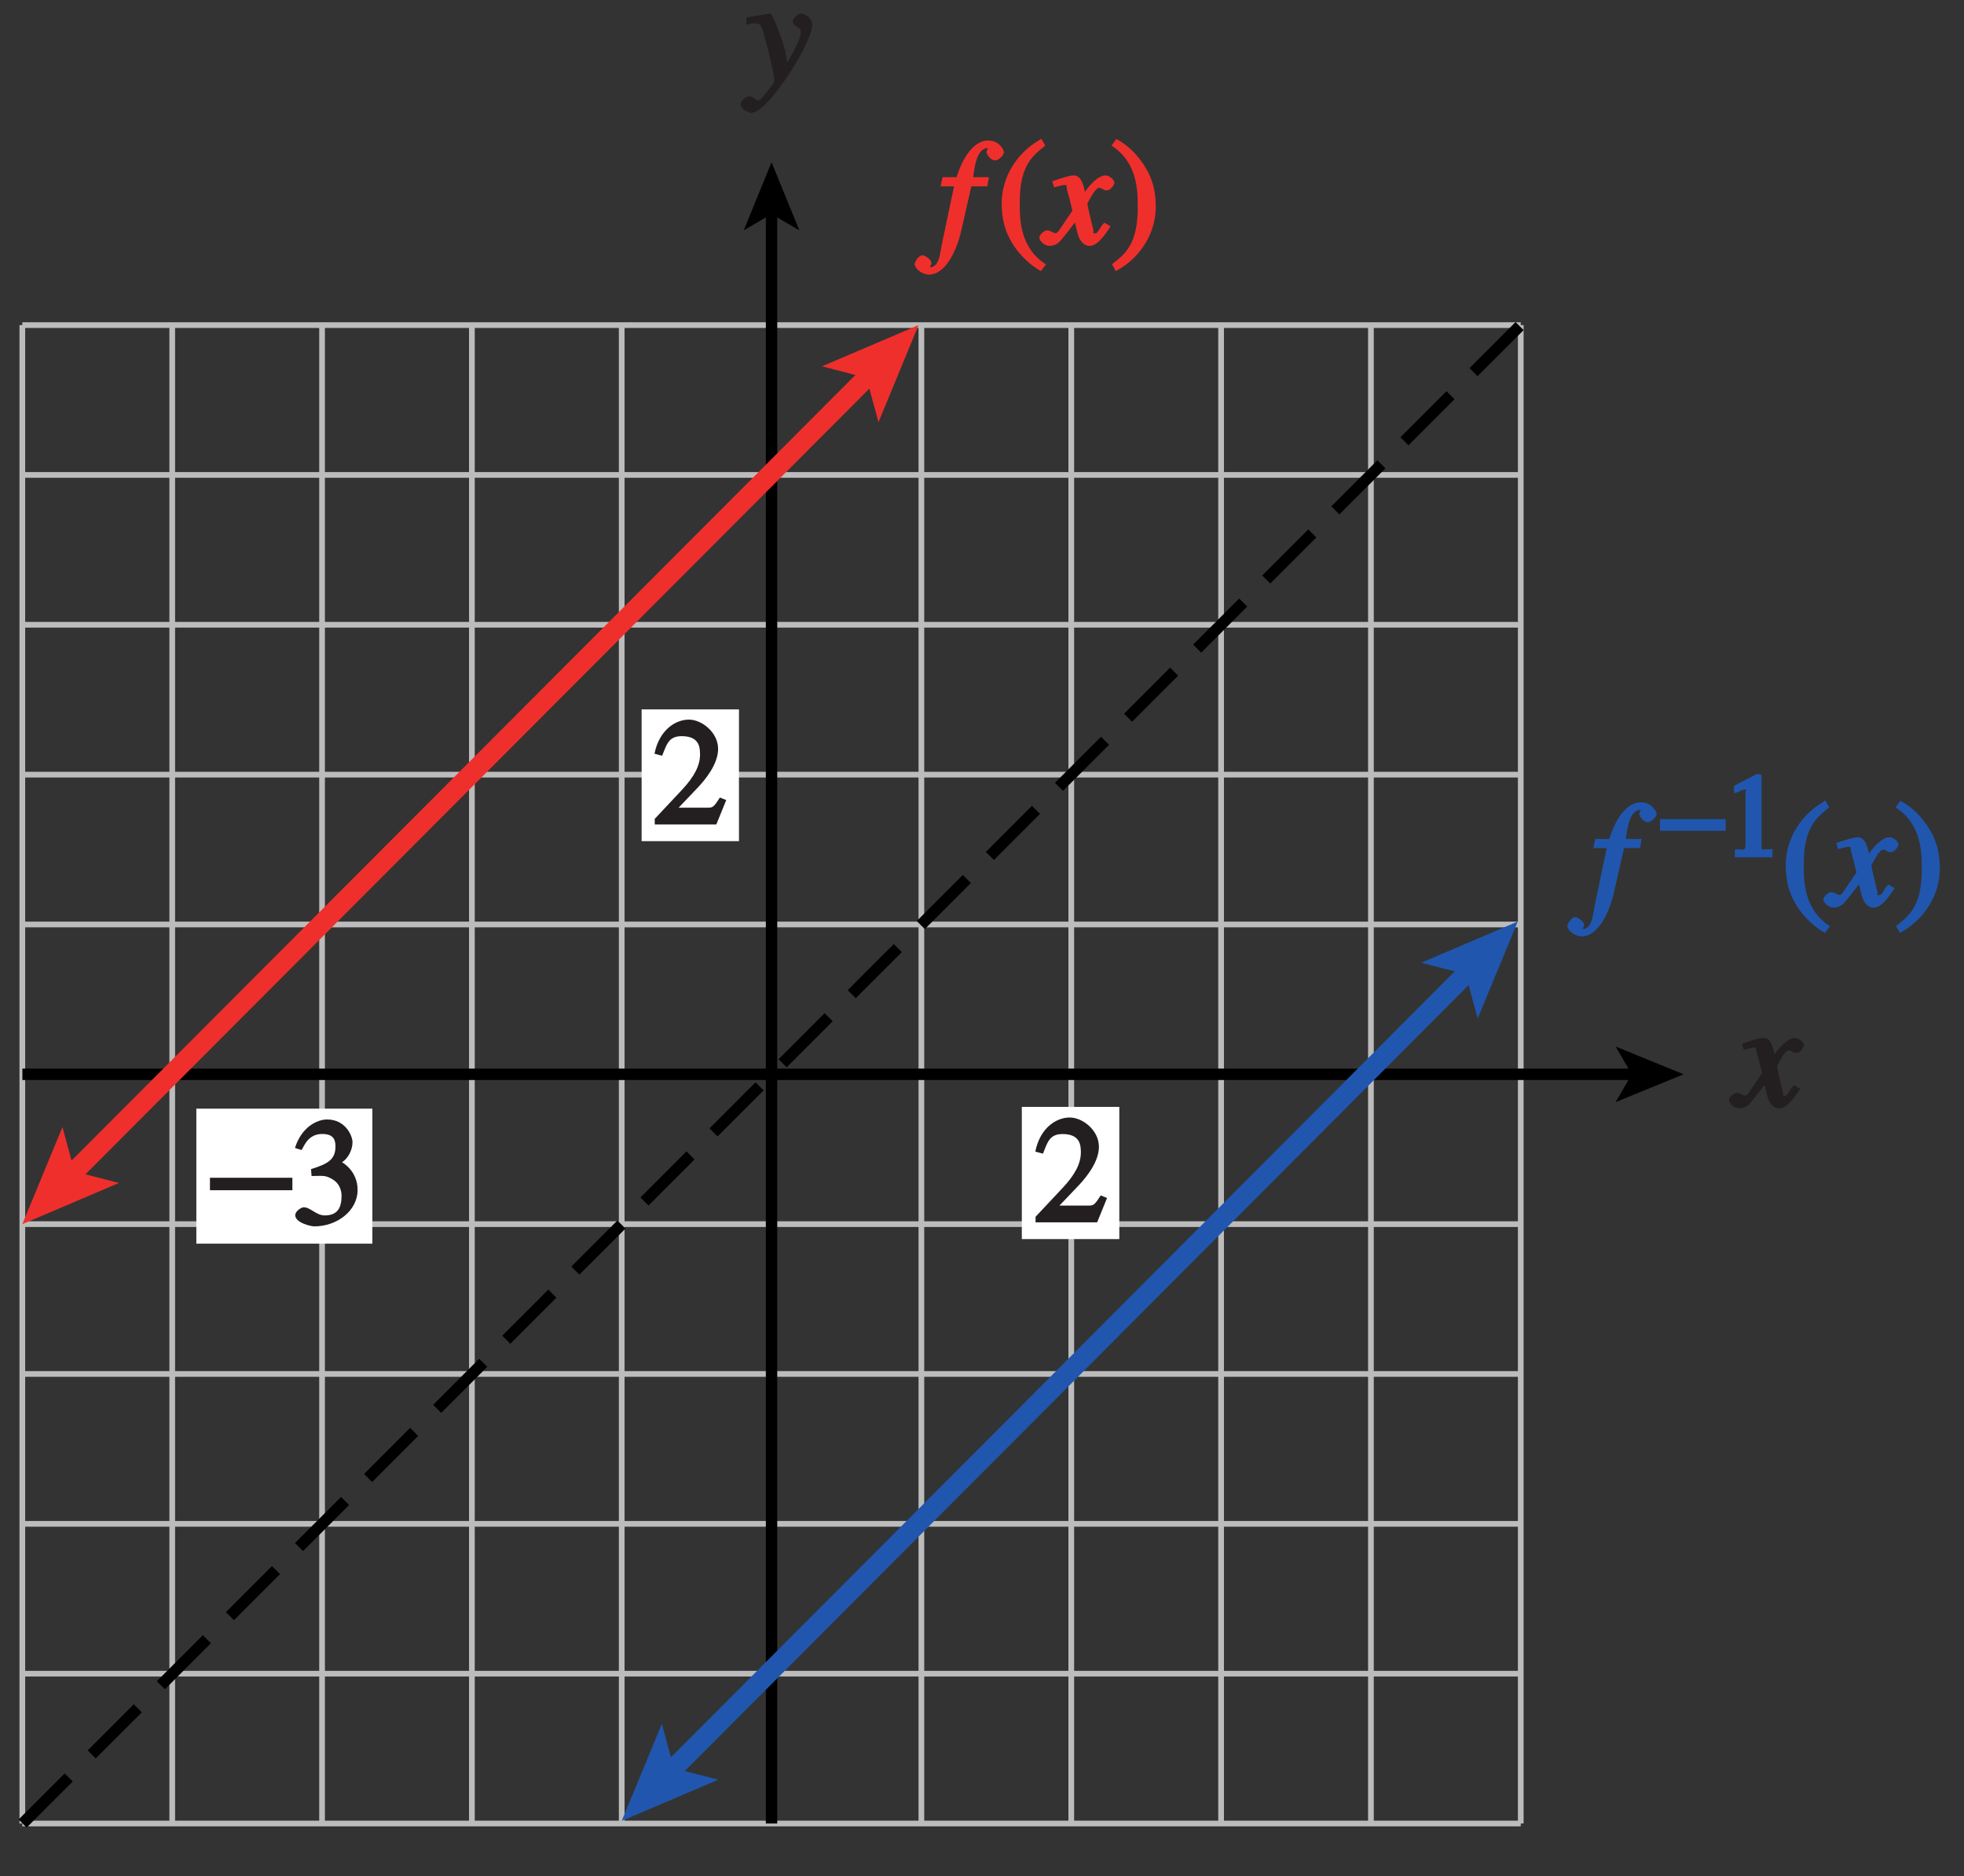 <?xml version="1.0" encoding="UTF-8"?>
<svg xmlns="http://www.w3.org/2000/svg" xmlns:xlink="http://www.w3.org/1999/xlink" width="120.586pt" height="115.2pt" viewBox="0 0 120.586 115.2" version="1.1">
<rect x="0" y="0" width="120.586" height="115.2" fill="#333333" stroke="none"/>
<defs>
<g>
<symbol overflow="visible" id="glyph0-0">
<path style="stroke:none;" d=""/>
</symbol>
<symbol overflow="visible" id="glyph0-1">
<path style="stroke:none;" d="M 0.141 -3.594 C 0.25 -3.625 0.312 -3.641 0.438 -3.641 C 0.953 -3.641 0.891 -3.391 1.141 -2.562 C 1.281 -2.078 1.672 -0.5 1.672 -0.156 C 1.672 0.078 1.344 0.422 1.109 0.688 C 0.812 1.047 0.812 1.094 0.672 1.094 C 0.516 1.094 0.391 0.844 0.125 0.844 C -0.062 0.844 -0.391 1.125 -0.391 1.312 C -0.391 1.688 0.172 1.859 0.25 1.859 C 1.312 1.859 4 -2.469 4 -3.547 C 4 -3.875 3.656 -4.234 3.328 -4.234 C 3.094 -4.234 2.812 -3.922 2.812 -3.781 C 2.812 -3.375 3.297 -3.469 3.297 -3.109 C 3.297 -2.625 2.641 -1.516 2.25 -0.875 L 2.547 -0.781 L 2.359 -1.828 C 2.25 -2.5 1.547 -4.25 1.438 -4.234 C 1.266 -4.234 0.562 -4.094 -0.047 -4 L -0.047 -3.562 Z M 0.141 -3.594 "/>
</symbol>
<symbol overflow="visible" id="glyph0-2">
<path style="stroke:none;" d="M 3.484 -1.234 C 3.25 -0.969 3.188 -0.672 3 -0.672 C 2.828 -0.672 2.938 -0.75 2.891 -0.906 C 2.844 -1.125 2.531 -2.344 2.531 -2.516 L 2.484 -2.406 C 2.484 -2.406 2.984 -3.469 3.234 -3.469 C 3.438 -3.469 3.5 -3.312 3.719 -3.312 C 3.938 -3.312 4.188 -3.625 4.188 -3.781 C 4.188 -4 3.828 -4.234 3.656 -4.234 C 3.188 -4.234 2.641 -3.656 2.172 -2.922 L 2.469 -2.812 L 2.359 -3.312 C 2.203 -4.109 1.906 -4.234 1.703 -4.234 C 1.406 -4.234 0.812 -4.016 0.375 -3.875 L 0.484 -3.5 C 0.906 -3.609 1.031 -3.641 1.109 -3.641 C 1.344 -3.641 1.203 -3.641 1.281 -3.359 C 1.297 -3.328 1.609 -2.125 1.609 -2.062 C 0.844 -0.969 0.734 -0.688 0.578 -0.688 C 0.422 -0.688 0.266 -0.859 0.062 -0.859 C -0.141 -0.859 -0.422 -0.562 -0.422 -0.422 C -0.422 -0.203 -0.094 0.094 0.203 0.094 C 0.484 0.094 0.703 -0.031 0.859 -0.203 C 1.156 -0.547 1.531 -1.031 1.766 -1.344 L 1.938 -0.641 C 2.062 -0.156 2.375 0.094 2.641 0.094 C 2.844 0.094 3.219 0.062 3.953 -1.109 L 3.578 -1.328 Z M 3.484 -1.234 "/>
</symbol>
<symbol overflow="visible" id="glyph0-3">
<path style="stroke:none;" d="M 0.312 -3.562 L 0.922 -3.562 L 0.156 0.078 C 0.078 0.438 0.031 1.406 -0.547 1.406 C -0.656 1.406 -0.547 1.469 -0.547 1.391 C -0.547 1.297 -0.469 1.297 -0.469 1.141 C -0.469 0.922 -0.875 0.672 -1 0.672 C -1.328 0.688 -1.5 1.172 -1.5 1.203 C -1.453 1.609 -0.906 1.859 -0.625 1.859 C 0.438 1.859 1.109 0.281 1.359 -0.812 L 1.984 -3.562 L 2.969 -3.562 L 3.062 -4.125 L 2.094 -4.125 C 2.156 -4.453 2.25 -5.906 2.984 -5.906 C 3.109 -5.906 3.016 -6 3.016 -5.938 C 3.016 -5.828 2.922 -5.828 2.922 -5.641 C 2.922 -5.531 3.156 -5.156 3.453 -5.156 C 3.656 -5.156 3.984 -5.469 3.984 -5.656 C 3.984 -5.828 3.672 -6.375 3.031 -6.375 C 1.891 -6.375 1.266 -4.75 1.078 -4.125 L 0.219 -4.125 L 0.094 -3.562 Z M 0.312 -3.562 "/>
</symbol>
<symbol overflow="visible" id="glyph1-0">
<path style="stroke:none;" d=""/>
</symbol>
<symbol overflow="visible" id="glyph1-1">
<path style="stroke:none;" d="M 4.281 -1.578 L 4.094 -1.656 C 3.688 -1.016 3.641 -1.031 3.297 -1.031 L 1.562 -1.031 L 2.781 -2.312 C 3.172 -2.734 3.984 -3.688 3.984 -4.641 C 3.984 -5.641 3 -6.438 2.188 -6.438 C 1.391 -6.438 0.375 -5.828 0.078 -4.344 L 0.547 -4.219 C 0.828 -4.906 0.938 -5.422 1.75 -5.422 C 2.812 -5.422 2.875 -4.766 2.875 -4.297 C 2.875 -3.625 2.531 -2.938 1.75 -2.109 L 0.094 -0.344 L 0.094 0 L 3.875 0 L 4.484 -1.5 Z M 4.281 -1.578 "/>
</symbol>
<symbol overflow="visible" id="glyph1-2">
<path style="stroke:none;" d="M 1.375 -2.969 C 2 -2.984 2.094 -2.984 2.422 -2.812 C 3 -2.516 3.062 -1.984 3.062 -1.75 C 3.062 -1.078 2.859 -0.547 2.031 -0.547 C 1.5 -0.547 1.156 -1.047 0.734 -1.047 C 0.594 -1.047 0.219 -0.812 0.219 -0.562 C 0.219 -0.094 1.172 0.125 1.391 0.125 C 2.797 0.125 4.047 -0.844 4.047 -2.109 C 4.047 -3.297 3.109 -3.797 3.094 -3.812 C 3.453 -4.047 3.734 -4.547 3.734 -5.047 C 3.734 -5.406 3.328 -6.438 2.172 -6.438 C 1.562 -6.438 0.594 -5.969 0.203 -4.688 L 0.609 -4.562 C 0.797 -4.891 1.047 -5.547 1.875 -5.547 C 2.531 -5.547 2.688 -5.234 2.688 -4.781 C 2.688 -3.953 2.188 -3.703 1.188 -3.391 L 1.219 -2.969 Z M 1.375 -2.969 "/>
</symbol>
<symbol overflow="visible" id="glyph1-3">
<path style="stroke:none;" d="M 2.531 -6.375 C 1.141 -5.547 0.266 -4.078 0.266 -2.531 C 0.266 -1.281 0.609 -0.516 1.047 0.141 C 1.391 0.641 1.984 1.266 2.672 1.641 L 2.984 1.234 C 1.328 0.172 1.375 -1.672 1.375 -2.594 C 1.375 -4.875 2.188 -5.453 2.938 -6.062 L 2.703 -6.484 Z M 2.531 -6.375 "/>
</symbol>
<symbol overflow="visible" id="glyph1-4">
<path style="stroke:none;" d="M 0.453 1.547 C 1.859 0.719 2.734 -0.75 2.734 -2.297 C 2.734 -3.547 2.391 -4.312 1.938 -4.969 C 1.609 -5.469 1.016 -6.109 0.312 -6.469 L 0.016 -6.062 C 1.672 -5 1.625 -3.156 1.625 -2.234 C 1.625 0.047 0.797 0.625 0.047 1.219 L 0.281 1.641 Z M 0.453 1.547 "/>
</symbol>
<symbol overflow="visible" id="glyph2-0">
<path style="stroke:none;" d=""/>
</symbol>
<symbol overflow="visible" id="glyph2-1">
<path style="stroke:none;" d="M 0.094 -2.094 L 4.984 -2.094 L 4.984 -2.859 L -0.078 -2.859 L -0.078 -2.094 Z M 0.094 -2.094 "/>
</symbol>
<symbol overflow="visible" id="glyph3-0">
<path style="stroke:none;" d=""/>
</symbol>
<symbol overflow="visible" id="glyph3-1">
<path style="stroke:none;" d="M 0.078 -1.625 L 3.922 -1.625 L 3.922 -2.344 L -0.109 -2.344 L -0.109 -1.625 Z M 0.078 -1.625 "/>
</symbol>
<symbol overflow="visible" id="glyph4-0">
<path style="stroke:none;" d=""/>
</symbol>
<symbol overflow="visible" id="glyph4-1">
<path style="stroke:none;" d="M 0.828 0 L 2.953 0 L 2.953 -0.5 C 2.234 -0.5 2.281 -0.375 2.281 -0.719 L 2.281 -5.062 L 2.016 -5.125 L 0.594 -4.391 L 0.594 -3.922 C 1.172 -4.156 1.172 -4.156 1.25 -4.156 C 1.484 -4.156 1.297 -4.172 1.297 -4.016 L 1.297 -0.844 C 1.297 -0.328 1.234 -0.516 0.641 -0.484 L 0.641 0 Z M 0.828 0 "/>
</symbol>
</g>
<clipPath id="clip1">
  <path d="M 0.633 16 L 98 16 L 98 114.762 L 0.633 114.762 Z M 0.633 16 "/>
</clipPath>
<clipPath id="clip2">
  <path d="M 116 49 L 119.633 49 L 119.633 58 L 116 58 Z M 116 49 "/>
</clipPath>
<clipPath id="clip3">
  <path d="M 0.633 16 L 61 16 L 61 79 L 0.633 79 Z M 0.633 16 "/>
</clipPath>
<clipPath id="clip4">
  <path d="M 34 52 L 97 52 L 97 114.762 L 34 114.762 Z M 34 52 "/>
</clipPath>
</defs>
<g id="surface1">
<path style="fill:none;stroke-width:0.35;stroke-linecap:butt;stroke-linejoin:miter;stroke:rgb(74.12%,73.648%,73.766%);stroke-opacity:1;stroke-miterlimit:4;" d="M 115.003 222.439 L 115.003 130.439 M 124.202 222.439 L 124.202 130.439 M 133.401 222.439 L 133.401 130.439 M 142.6 222.439 L 142.6 130.439 M 151.799 222.439 L 151.799 130.439 M 160.999 222.439 L 160.999 130.439 M 170.202 222.439 L 170.202 130.439 M 179.401 222.439 L 179.401 130.439 M 188.6 222.439 L 188.6 130.439 M 105.799 213.24 L 197.799 213.24 M 105.799 204.041 L 197.799 204.041 M 105.799 194.838 L 197.799 194.838 M 105.799 185.638 L 197.799 185.638 M 105.799 176.439 L 197.799 176.439 M 105.799 167.24 L 197.799 167.24 M 105.799 158.041 L 197.799 158.041 M 105.799 148.838 L 197.799 148.838 M 105.799 139.638 L 197.799 139.638 M 105.799 130.439 L 197.799 130.439 M 105.799 222.439 L 105.799 130.439 M 197.799 222.439 L 105.799 222.439 M 197.799 130.439 L 197.799 222.439 " transform="matrix(1,0,0,-1,-104.428,242.4)"/>
<g clip-path="url(#clip1)" clip-rule="nonzero">
<path style="fill:none;stroke-width:0.7;stroke-linecap:butt;stroke-linejoin:miter;stroke:rgb(0%,0%,0%);stroke-opacity:1;stroke-dasharray:4,2;stroke-miterlimit:4;" d="M 105.819 130.439 L 197.788 222.439 " transform="matrix(1,0,0,-1,-104.428,242.4)"/>
</g>
<g style="fill:rgb(13.73%,12.16%,12.549%);fill-opacity:1;">
  <use xlink:href="#glyph0-1" x="45.868" y="5.073"/>
</g>
<path style="fill:none;stroke-width:0.7;stroke-linecap:butt;stroke-linejoin:miter;stroke:rgb(0%,0%,0%);stroke-opacity:1;stroke-miterlimit:4;" d="M 151.799 130.439 L 151.799 229.474 " transform="matrix(1,0,0,-1,-104.428,242.4)"/>
<path style=" stroke:none;fill-rule:nonzero;fill:rgb(0%,0%,0%);fill-opacity:1;" d="M 47.371 9.961 L 49.078 14.141 L 47.371 13.148 L 45.664 14.141 L 47.371 9.961 "/>
<path style=" stroke:none;fill-rule:nonzero;fill:rgb(100%,100%,100%);fill-opacity:1;" d="M 39.395 43.555 L 45.371 43.555 L 45.371 51.645 L 39.395 51.645 Z M 39.395 43.555 "/>
<g style="fill:rgb(13.73%,12.16%,12.549%);fill-opacity:1;">
  <use xlink:href="#glyph1-1" x="40.106" y="50.621"/>
</g>
<g style="fill:rgb(13.73%,12.16%,12.549%);fill-opacity:1;">
  <use xlink:href="#glyph0-2" x="106.575" y="67.958"/>
</g>
<path style="fill:none;stroke-width:0.7;stroke-linecap:butt;stroke-linejoin:miter;stroke:rgb(0%,0%,0%);stroke-opacity:1;stroke-miterlimit:4;" d="M 204.835 176.439 L 105.803 176.439 " transform="matrix(1,0,0,-1,-104.428,242.4)"/>
<path style=" stroke:none;fill-rule:nonzero;fill:rgb(0%,0%,0%);fill-opacity:1;" d="M 103.371 65.961 L 99.195 67.668 L 100.188 65.961 L 99.195 64.254 L 103.371 65.961 "/>
<path style=" stroke:none;fill-rule:nonzero;fill:rgb(100%,100%,100%);fill-opacity:1;" d="M 12.055 68.07 L 22.863 68.07 L 22.863 76.359 L 12.055 76.359 Z M 12.055 68.07 "/>
<path style=" stroke:none;fill-rule:nonzero;fill:rgb(100%,100%,100%);fill-opacity:1;" d="M 62.738 67.961 L 68.723 67.961 L 68.723 76.078 L 62.738 76.078 Z M 62.738 67.961 "/>
<g style="fill:rgb(13.73%,12.16%,12.549%);fill-opacity:1;">
  <use xlink:href="#glyph1-1" x="63.488" y="75.051"/>
</g>
<g style="fill:rgb(13.73%,12.16%,12.549%);fill-opacity:1;">
  <use xlink:href="#glyph2-1" x="12.968" y="75.172"/>
</g>
<g style="fill:rgb(13.73%,12.16%,12.549%);fill-opacity:1;">
  <use xlink:href="#glyph1-2" x="17.909" y="75.172"/>
</g>
<g style="fill:rgb(12.627%,33.806%,68.193%);fill-opacity:1;">
  <use xlink:href="#glyph0-3" x="97.729" y="55.636"/>
</g>
<g style="fill:rgb(12.627%,33.806%,68.193%);fill-opacity:1;">
  <use xlink:href="#glyph3-1" x="102.031" y="52.636"/>
</g>
<g style="fill:rgb(12.627%,33.806%,68.193%);fill-opacity:1;">
  <use xlink:href="#glyph4-1" x="105.874" y="52.636"/>
</g>
<g style="fill:rgb(12.627%,33.806%,68.193%);fill-opacity:1;">
  <use xlink:href="#glyph1-3" x="109.374" y="55.636"/>
</g>
<g style="fill:rgb(12.627%,33.806%,68.193%);fill-opacity:1;">
  <use xlink:href="#glyph0-2" x="112.371" y="55.636"/>
</g>
<g clip-path="url(#clip2)" clip-rule="nonzero">
<g style="fill:rgb(12.627%,33.806%,68.193%);fill-opacity:1;">
  <use xlink:href="#glyph1-4" x="116.368" y="55.636"/>
</g>
</g>
<g style="fill:rgb(93.61%,18.434%,17.378%);fill-opacity:1;">
  <use xlink:href="#glyph0-3" x="57.654" y="15.003"/>
</g>
<g style="fill:rgb(93.61%,18.434%,17.378%);fill-opacity:1;">
  <use xlink:href="#glyph1-3" x="61.236" y="15.003"/>
</g>
<g style="fill:rgb(93.61%,18.434%,17.378%);fill-opacity:1;">
  <use xlink:href="#glyph0-2" x="64.233" y="15.003"/>
</g>
<g style="fill:rgb(93.61%,18.434%,17.378%);fill-opacity:1;">
  <use xlink:href="#glyph1-4" x="68.229" y="15.003"/>
</g>
<g clip-path="url(#clip3)" clip-rule="nonzero">
<path style="fill:none;stroke-width:1.2;stroke-linecap:butt;stroke-linejoin:miter;stroke:rgb(93.61%,18.434%,17.378%);stroke-opacity:1;stroke-miterlimit:4;" d="M 108.78 170.252 L 157.846 219.427 " transform="matrix(1,0,0,-1,-104.428,242.4)"/>
</g>
<path style=" stroke:none;fill-rule:nonzero;fill:rgb(93.61%,18.434%,17.378%);fill-opacity:1;" d="M 56.398 19.961 L 53.938 25.922 L 53.199 23.199 L 50.469 22.492 L 56.398 19.961 "/>
<path style=" stroke:none;fill-rule:nonzero;fill:rgb(93.61%,18.434%,17.378%);fill-opacity:1;" d="M 1.371 75.16 L 3.836 69.199 L 4.574 71.926 L 7.305 72.633 L 1.371 75.16 "/>
<g clip-path="url(#clip4)" clip-rule="nonzero">
<path style="fill:none;stroke-width:1.2;stroke-linecap:butt;stroke-linejoin:miter;stroke:rgb(12.627%,33.806%,68.193%);stroke-opacity:1;stroke-miterlimit:4;" d="M 145.581 133.615 L 194.639 182.806 " transform="matrix(1,0,0,-1,-104.428,242.4)"/>
</g>
<path style=" stroke:none;fill-rule:nonzero;fill:rgb(12.627%,33.806%,68.193%);fill-opacity:1;" d="M 93.191 56.578 L 90.727 62.539 L 89.988 59.816 L 87.258 59.109 L 93.191 56.578 "/>
<path style=" stroke:none;fill-rule:nonzero;fill:rgb(12.627%,33.806%,68.193%);fill-opacity:1;" d="M 38.172 111.801 L 40.637 105.84 L 41.375 108.562 L 44.105 109.27 L 38.172 111.801 "/>
<path style="fill:none;stroke-width:0.5;stroke-linecap:butt;stroke-linejoin:miter;stroke:rgb(100%,100%,100%);stroke-opacity:1;stroke-miterlimit:10;" d="M 41.999 804.002 L 41.999 780.002 M -0.001 762.002 L 23.999 762.002 M 653.999 804.002 L 653.999 780.002 M 695.999 762.002 L 671.999 762.002 M 41.999 0.002 L 41.999 24.002 M -0.001 42.002 L 23.999 42.002 M 653.999 0.002 L 653.999 24.002 M 695.999 42.002 L 671.999 42.002 " transform="matrix(1,0,0,-1,-104.428,242.4)"/>
<path style="fill:none;stroke-width:0.25;stroke-linecap:butt;stroke-linejoin:miter;stroke:rgb(0%,0%,0%);stroke-opacity:1;stroke-miterlimit:10;" d="M 41.999 804.002 L 41.999 780.002 M -0.001 762.002 L 23.999 762.002 M 653.999 804.002 L 653.999 780.002 M 695.999 762.002 L 671.999 762.002 M 41.999 0.002 L 41.999 24.002 M -0.001 42.002 L 23.999 42.002 M 653.999 0.002 L 653.999 24.002 M 695.999 42.002 L 671.999 42.002 " transform="matrix(1,0,0,-1,-104.428,242.4)"/>
<path style="fill:none;stroke-width:0.5;stroke-linecap:butt;stroke-linejoin:miter;stroke:rgb(100%,100%,100%);stroke-opacity:1;stroke-miterlimit:10;" d="M 323.999 792.002 L 371.999 792.002 M 323.999 12.002 L 371.999 12.002 M 11.999 426.002 L 11.999 378.002 M 683.999 426.002 L 683.999 378.002 M 347.999 804.002 L 347.999 780.002 M 347.999 24.002 L 347.999 0.002 M -0.001 402.002 L 23.999 402.002 M 671.999 402.002 L 695.999 402.002 M 347.999 792.002 L 353.999 792.002 C 353.999 788.689 351.311 786.002 347.999 786.002 C 344.686 786.002 341.999 788.689 341.999 792.002 C 341.999 795.31 344.686 798.002 347.999 798.002 C 351.311 798.002 353.999 795.31 353.999 792.002 M 347.999 12.002 L 353.999 12.002 C 353.999 8.689 351.311 6.002 347.999 6.002 C 344.686 6.002 341.999 8.689 341.999 12.002 C 341.999 15.31 344.686 18.002 347.999 18.002 C 351.311 18.002 353.999 15.31 353.999 12.002 M 11.999 402.002 L 17.999 402.002 C 17.999 398.689 15.311 396.002 11.999 396.002 C 8.686 396.002 5.999 398.689 5.999 402.002 C 5.999 405.31 8.686 408.002 11.999 408.002 C 15.311 408.002 17.999 405.31 17.999 402.002 M 683.999 402.002 L 689.999 402.002 C 689.999 398.689 687.311 396.002 683.999 396.002 C 680.686 396.002 677.999 398.689 677.999 402.002 C 677.999 405.31 680.686 408.002 683.999 408.002 C 687.311 408.002 689.999 405.31 689.999 402.002 " transform="matrix(1,0,0,-1,-104.428,242.4)"/>
<path style="fill:none;stroke-width:0.25;stroke-linecap:butt;stroke-linejoin:miter;stroke:rgb(0%,0%,0%);stroke-opacity:1;stroke-miterlimit:10;" d="M 323.999 792.002 L 371.999 792.002 M 323.999 12.002 L 371.999 12.002 M 11.999 426.002 L 11.999 378.002 M 683.999 426.002 L 683.999 378.002 M 347.999 804.002 L 347.999 780.002 M 347.999 24.002 L 347.999 0.002 M -0.001 402.002 L 23.999 402.002 M 671.999 402.002 L 695.999 402.002 M 347.999 792.002 L 353.999 792.002 C 353.999 788.689 351.311 786.002 347.999 786.002 C 344.686 786.002 341.999 788.689 341.999 792.002 C 341.999 795.31 344.686 798.002 347.999 798.002 C 351.311 798.002 353.999 795.31 353.999 792.002 M 347.999 12.002 L 353.999 12.002 C 353.999 8.689 351.311 6.002 347.999 6.002 C 344.686 6.002 341.999 8.689 341.999 12.002 C 341.999 15.31 344.686 18.002 347.999 18.002 C 351.311 18.002 353.999 15.31 353.999 12.002 M 11.999 402.002 L 17.999 402.002 C 17.999 398.689 15.311 396.002 11.999 396.002 C 8.686 396.002 5.999 398.689 5.999 402.002 C 5.999 405.31 8.686 408.002 11.999 408.002 C 15.311 408.002 17.999 405.31 17.999 402.002 M 683.999 402.002 L 689.999 402.002 C 689.999 398.689 687.311 396.002 683.999 396.002 C 680.686 396.002 677.999 398.689 677.999 402.002 C 677.999 405.31 680.686 408.002 683.999 408.002 C 687.311 408.002 689.999 405.31 689.999 402.002 " transform="matrix(1,0,0,-1,-104.428,242.4)"/>
</g>
</svg>
